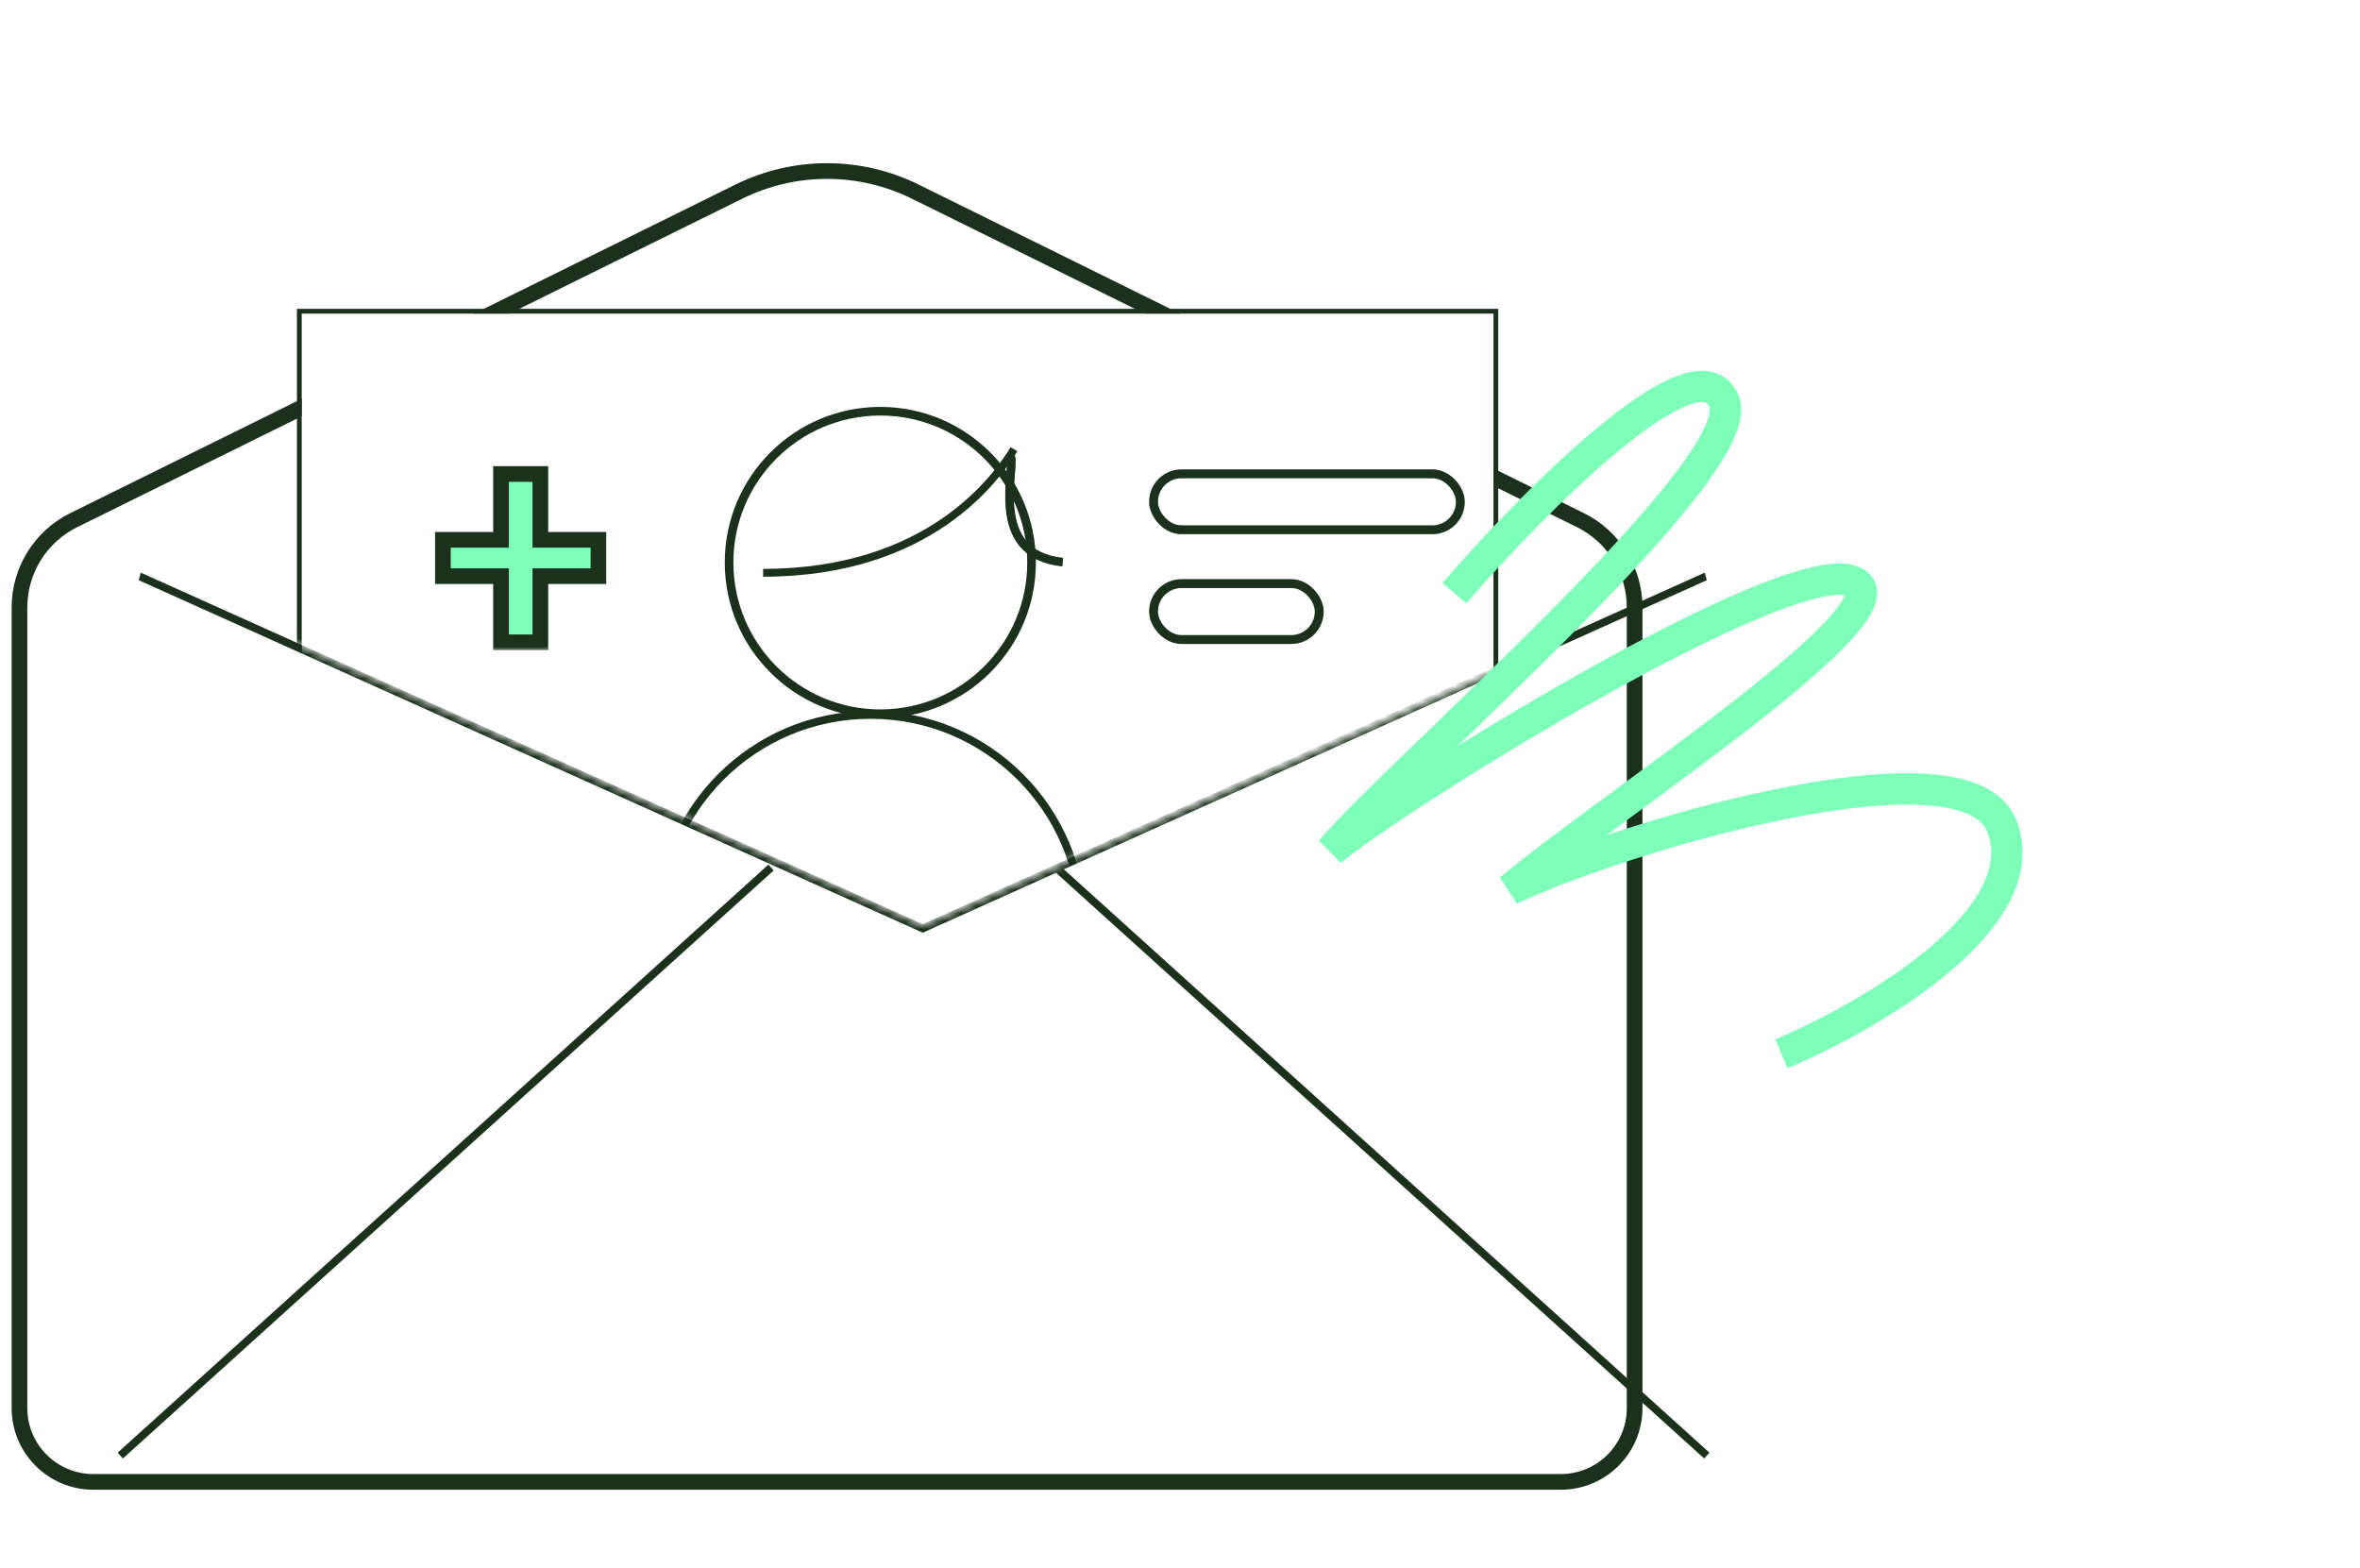 <svg width="301" height="200" viewBox="0 0 301 200" fill="none" xmlns="http://www.w3.org/2000/svg">
<rect width="300" height="200" transform="translate(0.691)" fill="white"/>
<g filter="url(#filter0_d_4078_23308)">
<path d="M15.691 77.468C15.691 73.126 18.156 69.16 22.049 67.237L106.881 25.339C113.695 21.974 121.688 21.974 128.501 25.339L213.334 67.237C217.227 69.16 219.691 73.126 219.691 77.468V179.59C219.691 184.235 215.926 188 211.281 188H24.101C19.457 188 15.691 184.235 15.691 179.59V77.468Z" fill="white"/>
<path d="M21.606 66.341C17.372 68.432 14.691 72.745 14.691 77.468V179.59C14.691 184.787 18.904 189 24.101 189H211.281C216.478 189 220.691 184.787 220.691 179.59V77.468C220.691 72.745 218.011 68.432 213.777 66.341L128.944 24.442C121.851 20.939 113.531 20.939 106.439 24.442L21.606 66.341Z" stroke="#1B311C" stroke-width="2"/>
</g>
<line y1="-0.5" x2="109.659" y2="-0.5" transform="matrix(0.912 0.41 -0.263 0.965 17.691 74)" stroke="#1B311C"/>
<path d="M15.34 185.645L98.34 110.645" stroke="#1B311C"/>
<path d="M217.691 185.645L134.691 110.645" stroke="#1B311C"/>
<line y1="-0.5" x2="109.659" y2="-0.5" transform="matrix(-0.912 0.41 0.263 0.965 217.691 74)" stroke="#1B311C"/>
<mask id="mask0_4078_23308" style="mask-type:alpha" maskUnits="userSpaceOnUse" x="15" y="15" width="212" height="103">
<path d="M117.691 118L15.191 72V15H226.191V70L117.691 118Z" fill="#D9D9D9"/>
</mask>
<g mask="url(#mask0_4078_23308)">
<g filter="url(#filter1_d_4078_23308)">
<rect x="41.691" y="40" width="152" height="113" fill="white"/>
<rect x="41.386" y="39.695" width="152.61" height="113.61" stroke="#1B311C" stroke-width="0.61"/>
</g>
<g filter="url(#filter2_d_4078_23308)">
<circle cx="18.739" cy="18.739" r="18.739" transform="matrix(-1 0 0 1 135.207 53)" fill="white"/>
<circle cx="18.739" cy="18.739" r="19.291" transform="matrix(-1 0 0 1 135.207 53)" stroke="#1B311C" stroke-width="1.102"/>
</g>
<path d="M129.323 57.297C127.14 60.882 118.58 73.054 97.332 73.054" stroke="#1B311C"/>
<path d="M128.843 58.014C129.73 59.48 125.739 70.667 135.527 71.693" stroke="#1B311C" stroke-width="1.102"/>
<path d="M128.843 58.014C129.73 59.48 125.739 70.667 135.527 71.693" stroke="#1B311C"/>
<g filter="url(#filter3_d_4078_23308)">
<path d="M89.691 123.189V118.176C89.691 103.54 101.556 91.676 116.191 91.676C130.827 91.676 142.691 103.54 142.691 118.176V123.189H89.691Z" fill="white"/>
<path d="M89.691 123.689H89.191V123.189V118.176C89.191 103.264 101.28 91.176 116.191 91.176C131.103 91.176 143.191 103.264 143.191 118.176V123.189V123.689H142.691H89.691Z" stroke="#1B311C"/>
</g>
<mask id="path-17-outside-1_4078_23308" maskUnits="userSpaceOnUse" x="54.691" y="59" width="23" height="24" fill="black">
<rect fill="white" x="54.691" y="59" width="23" height="24"/>
<path d="M56.491 73.486V68.85H63.901V60.452H68.917V68.85H76.327V73.486H68.917V81.922H63.901V73.486H56.491Z"/>
</mask>
<path d="M56.491 73.486V68.85H63.901V60.452H68.917V68.85H76.327V73.486H68.917V81.922H63.901V73.486H56.491Z" fill="#7DFFB9"/>
<path d="M56.491 73.486H55.491V74.486H56.491V73.486ZM56.491 68.85V67.85H55.491V68.85H56.491ZM63.901 68.85V69.85H64.901V68.85H63.901ZM63.901 60.452V59.452H62.901V60.452H63.901ZM68.917 60.452H69.917V59.452H68.917V60.452ZM68.917 68.85H67.917V69.85H68.917V68.85ZM76.327 68.85H77.327V67.85H76.327V68.85ZM76.327 73.486V74.486H77.327V73.486H76.327ZM68.917 73.486V72.486H67.917V73.486H68.917ZM68.917 81.922V82.922H69.917V81.922H68.917ZM63.901 81.922H62.901V82.922H63.901V81.922ZM63.901 73.486H64.901V72.486H63.901V73.486ZM57.491 73.486V68.85H55.491V73.486H57.491ZM56.491 69.85H63.901V67.85H56.491V69.85ZM64.901 68.85V60.452H62.901V68.85H64.901ZM63.901 61.452H68.917V59.452H63.901V61.452ZM67.917 60.452V68.85H69.917V60.452H67.917ZM68.917 69.85H76.327V67.85H68.917V69.85ZM75.327 68.85V73.486H77.327V68.85H75.327ZM76.327 72.486H68.917V74.486H76.327V72.486ZM67.917 73.486V81.922H69.917V73.486H67.917ZM68.917 80.922H63.901V82.922H68.917V80.922ZM64.901 81.922V73.486H62.901V81.922H64.901ZM63.901 72.486H56.491V74.486H63.901V72.486Z" fill="#1B311C" mask="url(#path-17-outside-1_4078_23308)"/>
<rect x="147.124" y="60.432" width="39.135" height="7.135" rx="3.568" fill="white" stroke="#1B311C" stroke-width="1.135"/>
<rect x="147.124" y="74.432" width="21.135" height="7.135" rx="3.568" fill="white" stroke="#1B311C" stroke-width="1.135"/>
</g>
<g style="mix-blend-mode:multiply">
<path d="M185.501 75.642C195.586 63.985 216.586 42.782 219.9 51.228C223.215 59.674 178.529 98.173 169.735 108.505C178.822 101.033 227.162 71.108 236.118 74.079C245.073 77.05 205.188 102.87 192.597 113.443C205.841 107.111 250.472 93.466 255.278 105.271C260.084 117.077 238.563 129.61 227.202 134.4" stroke="#7DFFB9" stroke-width="4"/>
</g>
<defs>
<filter id="filter0_d_4078_23308" x="1.486" y="20.815" width="220.206" height="169.185" filterUnits="userSpaceOnUse" color-interpolation-filters="sRGB">
<feFlood flood-opacity="0" result="BackgroundImageFix"/>
<feColorMatrix in="SourceAlpha" type="matrix" values="0 0 0 0 0 0 0 0 0 0 0 0 0 0 0 0 0 0 127 0" result="hardAlpha"/>
<feOffset dx="-12.206"/>
<feComposite in2="hardAlpha" operator="out"/>
<feColorMatrix type="matrix" values="0 0 0 0 0.106 0 0 0 0 0.192 0 0 0 0 0.11 0 0 0 1 0"/>
<feBlend mode="normal" in2="BackgroundImageFix" result="effect1_dropShadow_4078_23308"/>
<feBlend mode="normal" in="SourceGraphic" in2="effect1_dropShadow_4078_23308" result="shape"/>
</filter>
<filter id="filter1_d_4078_23308" x="37.872" y="39.39" width="156.429" height="114.22" filterUnits="userSpaceOnUse" color-interpolation-filters="sRGB">
<feFlood flood-opacity="0" result="BackgroundImageFix"/>
<feColorMatrix in="SourceAlpha" type="matrix" values="0 0 0 0 0 0 0 0 0 0 0 0 0 0 0 0 0 0 127 0" result="hardAlpha"/>
<feOffset dx="-3.21"/>
<feComposite in2="hardAlpha" operator="out"/>
<feColorMatrix type="matrix" values="0 0 0 0 0.106 0 0 0 0 0.192 0 0 0 0 0.11 0 0 0 1 0"/>
<feBlend mode="normal" in2="BackgroundImageFix" result="effect1_dropShadow_4078_23308"/>
<feBlend mode="normal" in="SourceGraphic" in2="effect1_dropShadow_4078_23308" result="shape"/>
</filter>
<filter id="filter2_d_4078_23308" x="92.436" y="51.898" width="43.872" height="39.683" filterUnits="userSpaceOnUse" color-interpolation-filters="sRGB">
<feFlood flood-opacity="0" result="BackgroundImageFix"/>
<feColorMatrix in="SourceAlpha" type="matrix" values="0 0 0 0 0 0 0 0 0 0 0 0 0 0 0 0 0 0 127 0" result="hardAlpha"/>
<feOffset dx="-4.189"/>
<feComposite in2="hardAlpha" operator="out"/>
<feColorMatrix type="matrix" values="0 0 0 0 0.106 0 0 0 0 0.192 0 0 0 0 0.11 0 0 0 1 0"/>
<feBlend mode="normal" in2="BackgroundImageFix" result="effect1_dropShadow_4078_23308"/>
<feBlend mode="normal" in="SourceGraphic" in2="effect1_dropShadow_4078_23308" result="shape"/>
</filter>
<filter id="filter3_d_4078_23308" x="83.535" y="90.676" width="60.157" height="33.514" filterUnits="userSpaceOnUse" color-interpolation-filters="sRGB">
<feFlood flood-opacity="0" result="BackgroundImageFix"/>
<feColorMatrix in="SourceAlpha" type="matrix" values="0 0 0 0 0 0 0 0 0 0 0 0 0 0 0 0 0 0 127 0" result="hardAlpha"/>
<feOffset dx="-5.157"/>
<feComposite in2="hardAlpha" operator="out"/>
<feColorMatrix type="matrix" values="0 0 0 0 0.106 0 0 0 0 0.192 0 0 0 0 0.11 0 0 0 1 0"/>
<feBlend mode="normal" in2="BackgroundImageFix" result="effect1_dropShadow_4078_23308"/>
<feBlend mode="normal" in="SourceGraphic" in2="effect1_dropShadow_4078_23308" result="shape"/>
</filter>
</defs>
</svg>
